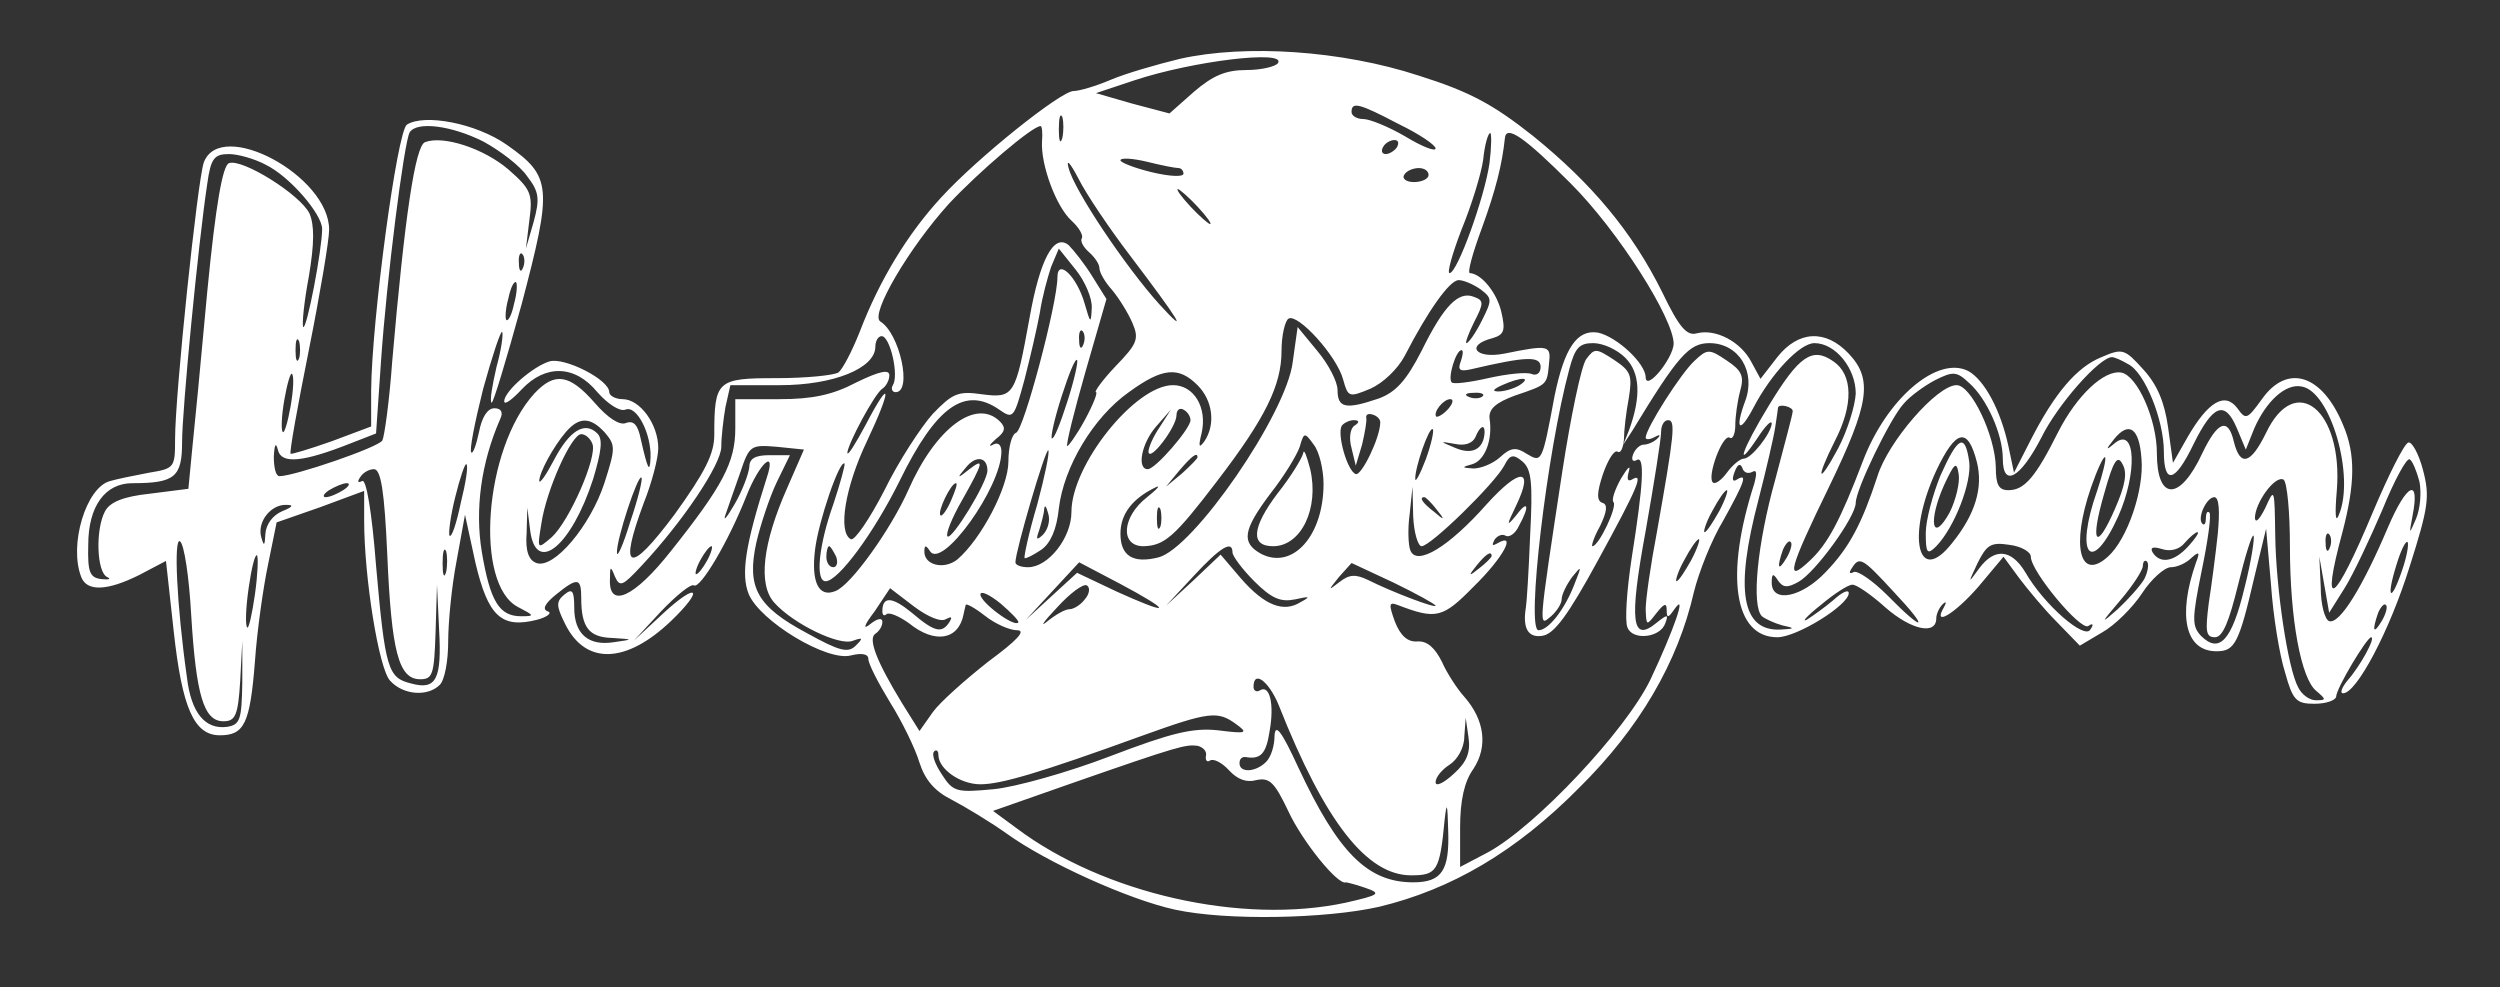 <?xml version="1.0" standalone="no"?>
<!DOCTYPE svg PUBLIC "-//W3C//DTD SVG 20010904//EN"
 "http://www.w3.org/TR/2001/REC-SVG-20010904/DTD/svg10.dtd">
<svg version="1.0" xmlns="http://www.w3.org/2000/svg"
 width="357pt" height="141pt" viewBox="0 0 357 141"
 preserveAspectRatio="xMidYMid meet">

<rect x="0" y="0" width="357" height="141" fill="#333333" stroke="none"/>

<g transform="translate(0,141) scale(0.1,-0.1)"
fill="#ffffff" stroke="none">
<path d="M1685 1326 c-33 -8 -78 -21 -99 -30 -21 -9 -45 -16 -53 -16 -18 0
-137 -95 -189 -152 -48 -52 -88 -118 -116 -191 -11 -28 -25 -55 -31 -59 -7 -4
-46 -8 -88 -8 -85 0 -89 -3 -89 -81 0 -27 -13 -53 -57 -114 -65 -87 -80 -81
-44 16 12 30 21 65 21 79 0 34 -26 70 -51 70 -10 0 -19 5 -19 10 0 18 -64 50
-85 44 -24 -7 -65 -43 -65 -57 0 -6 11 2 25 17 34 36 76 35 108 -4 15 -17 32
-28 40 -25 16 7 37 -34 36 -68 -1 -24 -4 -18 -14 26 -4 20 -10 27 -21 23 -9
-4 -26 7 -45 29 -36 41 -57 44 -86 13 -72 -79 -86 -273 -23 -305 23 -12 24
-13 4 -13 -31 0 -44 21 -56 92 -10 61 -1 127 26 189 5 10 2 16 -8 16 -10 0
-18 -13 -22 -34 -4 -19 -9 -32 -11 -29 -3 3 5 43 17 91 13 47 25 83 27 81 2
-2 -1 -25 -8 -50 -6 -26 -10 -49 -7 -51 2 -2 21 61 43 141 44 167 43 182 -21
227 -44 31 -118 45 -143 29 -14 -10 -50 -278 -51 -379 l0 -52 -56 -21 c-31
-11 -58 -19 -59 -18 -2 2 10 68 26 148 16 80 29 157 29 172 0 77 -155 160
-179 96 -9 -26 -41 -331 -41 -395 0 -41 -1 -42 -37 -48 -21 -4 -46 -9 -56 -12
-34 -9 -59 -91 -41 -137 8 -21 37 -20 83 3 l38 20 11 -100 c12 -110 29 -149
66 -149 35 0 43 17 50 105 3 44 12 107 19 140 l12 59 63 22 62 23 0 -42 c0
-82 21 -212 37 -229 19 -21 54 -23 71 -6 7 7 12 34 12 62 0 27 5 79 12 115
l12 66 15 -69 c18 -76 37 -94 88 -81 15 4 22 10 15 12 -8 3 -4 11 12 24 31 25
36 24 36 -5 0 -42 11 -56 44 -57 31 -2 31 -2 3 -6 -37 -6 -57 12 -57 49 0 25
-3 28 -14 19 -12 -10 -12 -16 1 -42 29 -59 87 -57 151 4 48 46 39 57 -10 12
l-43 -40 39 42 c22 23 43 40 47 37 9 -5 49 62 75 128 19 48 43 68 29 26 -31
-97 -37 -138 -26 -166 16 -39 112 -97 146 -88 16 4 25 2 25 -5 0 -7 14 -34 31
-62 17 -27 36 -66 42 -86 8 -25 22 -41 46 -53 19 -10 54 -31 78 -48 58 -42
176 -95 241 -109 74 -16 215 -13 291 4 104 25 196 79 286 170 86 85 141 179
164 280 7 28 25 74 42 102 31 56 35 68 19 58 -6 -4 -7 1 -3 11 4 11 8 13 11 6
2 -7 8 -9 14 -6 7 4 7 -2 3 -17 -42 -130 -29 -219 33 -219 28 0 102 46 102 63
0 6 -10 1 -22 -10 -13 -11 -30 -23 -38 -28 -8 -4 1 6 20 21 19 16 39 29 45 29
5 1 27 -14 48 -33 37 -32 72 -39 72 -15 0 6 4 15 9 20 5 5 6 3 2 -4 -17 -29
15 -10 49 29 l36 43 22 -30 c12 -16 36 -45 54 -63 l33 -34 32 19 c18 10 44 36
57 56 13 20 32 37 41 37 9 0 22 6 29 13 11 10 13 9 7 -6 -27 -77 -15 -127 29
-127 26 0 32 10 54 105 l17 70 7 -80 c3 -44 12 -100 20 -125 11 -40 16 -45 42
-45 17 0 30 5 31 10 0 12 44 85 50 85 7 0 -16 -42 -34 -62 -8 -10 -11 -18 -6
-18 19 0 66 88 95 181 27 85 29 100 19 138 -6 23 -16 41 -21 39 -6 -2 -28 -46
-50 -98 -56 -134 -76 -148 -44 -30 18 69 19 111 1 153 -30 73 -80 88 -116 37
-21 -29 -23 -30 -35 -13 -18 24 -42 9 -71 -41 l-21 -37 -7 51 c-5 35 -15 60
-35 82 -27 30 -30 31 -60 18 -35 -14 -67 -51 -102 -120 l-23 -45 -8 38 c-11
51 -34 94 -57 107 -44 23 -117 -39 -151 -129 -32 -84 -50 -118 -76 -142 -35
-33 -30 -13 28 106 57 118 63 153 28 190 -33 35 -72 33 -102 -5 l-24 -31 -13
24 c-15 29 -51 48 -78 41 -14 -4 -25 8 -49 58 -43 87 -101 156 -185 224 -57
45 -90 63 -163 86 -110 36 -247 45 -341 24z m140 -6 c-3 -5 -24 -10 -45 -10
-30 0 -48 -8 -75 -31 l-35 -31 -53 14 -52 15 54 18 c84 28 218 44 206 25z
m172 -87 c29 -14 53 -30 53 -35 0 -5 -20 3 -43 17 -24 14 -51 25 -60 25 -10 0
-17 5 -17 10 0 15 10 13 67 -17z m-480 -20 c-3 -10 -5 -4 -5 12 0 17 2 24 5
18 2 -7 2 -21 0 -30z m-827 -5 c24 -13 53 -35 63 -50 17 -22 18 -32 9 -65
l-11 -38 5 41 c5 37 2 44 -30 72 -35 30 -93 49 -119 39 -14 -5 -29 -105 -47
-314 -4 -56 -11 -106 -14 -112 -6 -10 -126 -51 -147 -51 -5 0 -8 12 -8 28 1
18 3 21 6 9 5 -20 36 -17 104 10 l36 14 7 102 c8 118 33 314 41 328 10 16 59
10 105 -13z m798 0 c-2 -33 20 -93 42 -113 11 -10 17 -21 15 -25 -3 -4 2 -13
10 -20 8 -7 15 -17 15 -23 0 -6 8 -20 18 -31 10 -12 23 -33 29 -47 10 -23 7
-30 -24 -62 -19 -20 -31 -37 -28 -37 3 0 -4 -18 -16 -40 -12 -22 -24 -38 -25
-37 -2 2 10 50 26 106 l30 104 -20 32 c-11 18 -27 38 -34 45 -21 17 -41 -20
-56 -105 -20 -110 -22 -114 -68 -108 -34 5 -42 1 -70 -28 -17 -19 -49 -68 -69
-109 -21 -41 -43 -73 -48 -70 -19 10 -8 75 23 140 36 76 35 94 -2 23 -14 -26
-25 -44 -26 -40 0 12 39 85 50 92 5 3 10 12 10 19 0 9 -14 6 -47 -10 -34 -18
-63 -24 -110 -24 l-63 0 0 -42 c0 -48 -18 -82 -92 -175 -52 -66 -89 -83 -87
-40 0 19 1 19 7 4 7 -16 11 -14 38 15 59 63 114 145 114 170 0 14 3 40 6 57
l7 31 71 0 c76 0 136 24 136 55 0 8 4 15 9 15 12 0 25 -56 16 -70 -3 -5 -1
-10 4 -10 24 0 6 84 -22 101 -15 10 41 105 98 168 42 45 119 111 131 111 2 0
3 -10 2 -22z m639 -31 c-7 -49 -46 -157 -57 -157 -4 0 4 28 17 62 14 34 28 79
31 100 2 21 7 38 10 38 2 0 2 -19 -1 -43z m116 -29 c68 -68 147 -193 147 -229
-1 -21 -39 -68 -40 -48 0 20 -41 58 -68 64 -30 5 -48 -22 -62 -90 -18 -96 -18
-96 -40 -83 -15 10 -23 9 -38 -5 -10 -9 -27 -16 -38 -16 -17 1 -17 2 -2 6 18
5 30 34 25 66 -1 13 9 22 36 32 47 16 46 15 49 46 3 26 0 27 -64 14 -41 -8
-56 12 -17 22 17 5 19 11 13 37 -6 27 -28 55 -45 56 -4 0 4 29 17 64 20 55 29
91 33 129 2 19 28 1 94 -65z m-248 52 c-3 -5 -11 -10 -16 -10 -6 0 -7 5 -4 10
3 6 11 10 16 10 6 0 7 -4 4 -10z m-1616 -25 c35 -17 81 -71 81 -92 0 -29 -22
-144 -27 -140 -2 3 1 35 8 72 8 48 8 73 1 90 -13 27 -96 79 -115 72 -9 -3 -19
-59 -31 -183 -9 -99 -19 -202 -22 -230 l-5 -52 -55 -7 c-38 -4 -57 -12 -64
-25 -14 -26 -12 -87 3 -94 6 -3 3 -4 -8 -3 -17 2 -20 10 -19 49 0 55 24 88 63
88 61 0 71 9 71 59 0 45 23 283 36 369 5 36 10 42 31 42 13 0 37 -7 52 -15z
m1234 -129 c72 -95 86 -118 43 -71 -48 53 -122 163 -130 195 -4 14 2 8 14 -15
11 -22 44 -71 73 -109z m70 124 c4 0 7 -4 7 -8 0 -5 -20 -4 -45 2 -25 6 -45
14 -45 17 0 4 17 3 38 -2 20 -5 40 -9 45 -9z m357 -10 c0 -5 -9 -10 -21 -10
-11 0 -17 5 -14 10 3 6 13 10 21 10 8 0 14 -4 14 -10z m-330 -45 c13 -14 21
-25 18 -25 -2 0 -15 11 -28 25 -13 14 -21 25 -18 25 2 0 15 -11 28 -25z m-963
-87 c-3 -8 -6 -5 -6 6 -1 11 2 17 5 13 3 -3 4 -12 1 -19z m812 -58 c-1 -23 -2
-22 -10 6 -11 39 -39 66 -39 38 0 -37 -48 -218 -59 -222 -6 -2 -11 -20 -11
-41 0 -37 -39 -111 -73 -140 -19 -15 -47 -8 -47 11 0 10 2 10 8 1 17 -27 102
91 102 142 0 10 -5 14 -12 10 -7 -4 -5 0 4 8 13 10 15 16 6 25 -34 34 -92 -9
-131 -98 -25 -56 -82 -136 -104 -144 -24 -10 -35 13 -29 60 5 40 35 128 42
122 1 -2 -6 -28 -16 -58 -21 -59 -26 -110 -11 -110 18 0 69 69 106 144 52 106
93 135 142 101 20 -14 21 -12 36 43 8 31 18 74 22 96 3 21 11 50 16 65 l11 26
24 -30 c13 -16 24 -41 23 -55z m-825 6 c-3 -15 -8 -25 -11 -23 -2 3 -1 17 3
31 3 15 8 25 11 23 2 -3 1 -17 -3 -31z m1380 21 c17 -13 17 -15 2 -45 -9 -18
-19 -32 -22 -32 -2 0 3 14 11 30 14 27 14 31 0 36 -22 9 -43 -12 -75 -77 -22
-43 -37 -59 -61 -68 -47 -16 -59 -14 -59 12 0 12 -13 37 -29 56 l-28 34 -7
-50 c-9 -74 -142 -267 -192 -279 -36 -9 -54 2 -54 34 0 28 17 50 50 66 8 4 3
-2 -12 -14 -36 -28 -39 -70 -5 -70 30 1 44 13 105 93 69 90 92 137 92 186 0
22 5 43 10 46 13 8 69 -53 78 -87 7 -25 8 -26 39 -13 18 8 39 28 49 47 33 64
64 108 77 108 7 0 21 -6 31 -13z m-567 -79 c-3 -8 -6 -5 -6 6 -1 11 2 17 5 13
3 -3 4 -12 1 -19z m-1120 -20 c-3 -7 -5 -2 -5 12 0 14 2 19 5 13 2 -7 2 -19 0
-25z m1894 1 c21 -21 23 -55 5 -104 l-8 -20 13 20 c65 107 81 125 110 125 42
0 67 -41 51 -83 -15 -41 -8 -47 12 -9 25 48 66 92 87 92 30 0 59 -36 59 -72
-1 -18 -12 -53 -25 -78 -29 -54 -33 -46 -5 10 27 52 26 95 -2 114 -30 21 -49
8 -92 -63 -38 -62 -50 -97 -16 -46 11 17 20 26 20 20 -1 -14 -29 -50 -40 -50
-5 0 -16 -9 -24 -20 -8 -11 -17 -17 -20 -14 -9 8 14 70 24 64 4 -3 8 5 8 18 0
12 3 34 7 49 6 21 2 29 -19 43 -25 17 -28 17 -46 0 -19 -17 -70 -97 -70 -110
0 -3 6 -3 13 1 7 4 9 3 4 -2 -5 -5 -14 -9 -20 -9 -5 0 -12 -6 -15 -14 -3 -8 0
-11 5 -8 12 7 10 -33 -7 -140 -7 -46 -10 -90 -6 -99 7 -19 47 -15 54 6 5 13 3
13 -12 1 -36 -30 -40 1 -16 131 12 68 22 131 22 141 0 9 4 17 10 17 11 0 9
-19 -16 -160 -9 -47 -16 -96 -16 -110 1 -24 1 -24 15 -6 11 14 15 16 15 5 0
-12 2 -12 11 1 19 27 -1 -30 -34 -100 -35 -73 -164 -210 -232 -247 l-40 -21 0
56 c0 39 6 66 19 84 21 32 16 70 -13 103 -10 11 -25 34 -32 50 -10 20 -21 30
-35 29 -14 -1 -24 8 -32 28 -9 25 -9 29 4 24 55 -21 64 -19 109 27 41 40 62
78 33 61 -7 -4 -8 -3 -4 5 4 6 11 9 16 6 5 -3 14 3 19 14 16 29 13 38 -4 15
-14 -17 -14 -15 0 14 26 54 6 55 -42 2 -54 -61 -100 -89 -109 -66 -3 7 -4 31
-1 52 l4 39 1 -42 c1 -24 7 -43 12 -43 13 0 104 89 118 115 8 16 13 17 26 6
13 -11 15 -30 11 -106 -2 -52 -5 -97 -6 -102 -5 -30 3 -44 23 -41 17 2 37 29
80 108 58 106 66 126 48 115 -6 -3 -7 1 -4 12 3 10 -2 5 -11 -10 -9 -16 -14
-31 -11 -34 6 -6 -21 -63 -30 -63 -2 0 2 13 11 29 10 21 11 31 3 33 -8 3 -8
14 1 41 7 20 16 35 21 32 4 -3 8 5 9 18 0 12 3 38 7 59 5 32 3 38 -21 54 -26
17 -28 17 -40 1 -7 -10 -22 -82 -34 -160 -35 -230 -34 -222 -16 -207 8 7 15
18 15 24 0 7 7 21 15 32 14 17 14 17 3 -11 -14 -36 -37 -65 -51 -65 -18 0 12
255 44 373 8 30 14 37 34 37 14 0 34 -9 46 -21z m-235 -5 c-5 -13 -1 -15 16
-11 77 18 98 19 98 3 0 -9 -6 -13 -13 -10 -8 3 -35 0 -62 -6 -26 -6 -50 -9
-52 -6 -6 6 6 46 14 46 3 0 2 -7 -1 -16z m-562 -58 c-10 -31 -19 -54 -22 -52
-2 2 4 29 14 60 10 31 19 54 22 52 2 -2 -4 -29 -14 -60z m1515 54 c24 -12 51
-80 51 -125 0 -48 16 -44 42 10 28 57 45 64 62 24 l13 -31 12 30 c17 39 45 65
68 60 41 -7 76 -128 53 -183 -5 -13 -6 0 -3 35 9 114 -59 170 -101 82 -22 -45
-37 -49 -46 -13 -8 35 -23 30 -45 -16 -32 -69 -65 -69 -65 0 0 48 -28 111 -51
115 -24 4 -63 -32 -90 -85 -32 -64 -48 -83 -71 -83 -14 0 -18 8 -18 33 -1 45
-35 117 -56 117 -28 0 -98 -81 -113 -130 -22 -67 -40 -102 -74 -137 -34 -36
-77 -45 -77 -15 0 13 2 14 9 3 7 -10 13 -11 29 -2 24 13 82 93 82 113 0 19 49
120 68 141 9 11 30 26 45 34 26 13 31 13 49 -4 25 -22 48 -73 48 -108 0 -42
25 -28 55 30 23 47 83 115 101 115 3 0 13 -4 23 -10z m-2624 -60 c-4 -23 -9
-39 -11 -37 -3 2 -2 23 2 46 4 23 9 40 11 37 3 -3 2 -23 -2 -46z m1295 30 c22
-22 26 -56 10 -80 -8 -11 -9 -8 -4 12 8 36 -11 68 -41 68 -54 0 -145 -114
-145 -181 0 -37 -33 -79 -62 -79 -10 0 -18 3 -18 7 0 16 43 163 47 160 2 -3
-5 -37 -16 -78 -12 -40 -19 -74 -18 -76 2 -1 12 4 24 12 13 9 22 29 25 59 7
59 49 130 100 166 48 35 71 37 98 10z m460 0 c-8 -5 -22 -9 -30 -9 -10 0 -8 3
5 9 27 12 43 12 25 0z m-53 -16 c-3 -3 -12 -4 -19 -1 -8 3 -5 6 6 6 11 1 17
-2 13 -5z m-49 -18 c-7 -8 -15 -12 -17 -11 -5 6 10 25 20 25 5 0 4 -6 -3 -14z
m-368 -16 c0 -12 -50 -70 -61 -70 -16 0 -9 37 12 61 l21 24 -16 -25 c-9 -13
-16 -29 -16 -35 1 -16 40 35 40 52 0 8 5 11 10 8 6 -3 10 -10 10 -15z m860 13
c0 -5 -12 -48 -25 -98 -26 -93 -34 -180 -19 -195 5 -4 18 -10 29 -13 19 -4 18
-5 -2 -6 -56 -3 -66 56 -32 185 11 43 22 90 24 104 2 14 4 26 4 28 2 6 21 1
21 -5z m-589 -16 c0 -22 -27 -77 -35 -74 -12 4 -27 57 -20 69 3 4 11 8 17 8 8
0 9 -3 1 -8 -6 -4 -8 -18 -4 -32 l6 -25 9 30 c4 17 7 34 6 38 -1 5 3 7 9 5 7
-2 11 -7 11 -11z m-1107 -15 c15 -18 15 -22 -1 -72 -20 -61 -72 -123 -97 -114
-11 4 -16 17 -14 43 l1 36 4 -32 c8 -65 59 -23 90 73 12 40 14 57 6 65 -18 18
-40 4 -62 -38 -11 -21 -20 -34 -21 -30 0 12 20 49 38 70 19 22 35 22 56 -1z
m1172 -38 c-8 -21 -15 -34 -15 -28 -1 15 20 76 25 71 2 -2 -2 -21 -10 -43z
m84 39 c-1 -24 -17 -33 -41 -23 -24 10 -24 10 -1 6 14 -3 25 1 29 10 6 15 13
19 13 7z m938 -38 c4 -44 -20 -115 -48 -140 -40 -36 -53 15 -24 99 9 26 18 45
20 43 2 -2 -3 -23 -11 -47 -33 -93 -9 -123 30 -37 27 61 25 127 -4 105 -14
-12 -15 -11 -2 5 21 26 36 16 39 -28z m-2212 21 c7 -19 -33 -110 -58 -133 -21
-18 -21 -18 -15 19 7 48 43 128 57 128 6 0 13 -6 16 -14z m1044 -57 c0 -74
-44 -123 -89 -100 -29 16 -26 34 13 86 19 24 38 55 42 67 6 21 7 21 20 3 8
-10 14 -36 14 -56z m933 31 c9 -36 -2 -74 -35 -115 -50 -64 -66 10 -23 103 28
59 45 63 58 12z m-1699 -37 c-35 -79 -42 -138 -18 -164 27 -30 93 -62 112 -54
14 5 15 4 4 -7 -11 -11 -23 -8 -70 18 -71 38 -86 65 -72 129 6 26 19 65 29 86
l19 39 -29 0 c-21 0 -29 -5 -29 -17 -1 -10 -10 -34 -21 -53 -11 -19 -17 -26
-13 -15 4 11 13 38 21 60 13 39 15 40 52 37 l39 -4 -24 -55z m286 25 c0 -17
-51 -100 -57 -94 -3 3 6 26 21 52 31 55 32 61 9 43 -16 -13 -17 -12 -4 3 14
18 31 16 31 -4z m300 19 c0 -2 -10 -12 -22 -23 l-23 -19 19 23 c18 21 26 27
26 19z m1310 -74 c-27 -62 -36 -49 -15 23 13 47 19 55 26 41 7 -12 4 -30 -11
-64z m435 39 c3 -16 1 -39 -5 -53 -10 -23 -10 -23 -5 4 11 56 -8 47 -35 -16
-36 -85 -69 -139 -84 -134 -6 2 -12 23 -12 48 l-2 44 7 -40 7 -40 22 35 c12
19 36 70 54 112 17 42 35 75 39 72 4 -2 10 -17 14 -32z m-2797 -30 c-6 -29
-13 -50 -16 -47 -2 2 1 27 8 55 7 28 14 49 16 47 3 -2 -1 -27 -8 -55z m-105
-74 c6 -138 16 -178 47 -178 18 0 20 7 22 68 l2 67 3 -64 c4 -71 -4 -87 -40
-77 -33 8 -37 20 -50 168 -6 77 -14 125 -20 121 -6 -3 -7 -1 -3 5 4 7 13 12
20 12 10 0 15 -32 19 -122z m347 47 c-10 -33 -19 -53 -19 -44 -1 18 30 112 35
107 2 -2 -5 -31 -16 -63z m2370 -35 c0 -105 16 -190 38 -207 14 -12 14 -13 -1
-13 -9 0 -20 8 -25 18 -15 27 -32 142 -33 218 -1 67 -1 68 -14 39 -8 -16 -14
-23 -15 -15 0 22 29 62 41 55 5 -4 9 -46 9 -95z m-2780 80 c-8 -5 -19 -10 -25
-10 -5 0 -3 5 5 10 8 5 20 10 25 10 6 0 3 -5 -5 -10z m868 -15 c-6 -14 -13
-23 -15 -21 -5 5 15 46 22 46 3 0 -1 -11 -7 -25z m1097 -15 c-9 -16 -18 -30
-21 -30 -2 0 2 14 11 30 9 17 18 30 21 30 2 0 -2 -13 -11 -30z m-404 3 c13
-16 12 -17 -3 -4 -17 13 -22 21 -14 21 2 0 10 -8 17 -17z m1116 -35 c-3 -29
-9 -74 -13 -100 -5 -40 -4 -48 9 -48 11 0 20 22 33 75 10 41 20 73 22 70 2 -2
-3 -36 -13 -75 -18 -75 -36 -94 -62 -68 -13 14 -13 24 1 93 9 43 14 80 11 83
-3 3 -5 -1 -5 -8 0 -7 -2 -11 -5 -8 -8 8 6 38 17 38 7 0 8 -20 5 -52z m-2764
32 c-14 -6 -23 -19 -24 -32 -1 -18 -2 -19 -6 -5 -6 22 14 47 36 46 11 0 9 -3
-6 -9z m1086 -34 c-9 -8 -10 -7 -5 7 3 10 7 24 7 30 1 7 3 4 6 -7 3 -10 -1
-23 -8 -30z m168 12 c-3 -7 -5 -2 -5 12 0 14 2 19 5 13 2 -7 2 -19 0 -25z
m1468 -28 c-20 -22 -40 -26 -51 -9 -4 7 0 9 13 5 12 -4 25 -1 33 9 7 8 15 15
18 15 3 0 -3 -9 -13 -20z m202 -2 c-3 -8 -6 -5 -6 6 -1 11 2 17 5 13 3 -3 4
-12 1 -19z m-3054 -96 c7 -115 18 -152 46 -152 17 0 21 8 24 58 l3 57 0 -60
c-1 -53 -3 -60 -22 -63 -31 -4 -51 20 -57 70 -15 106 -19 201 -10 195 6 -4 13
-51 16 -105z m2142 78 c-9 -16 -18 -30 -21 -30 -2 0 2 14 11 30 9 17 18 30 21
30 2 0 -2 -13 -11 -30z m136 3 c-12 -20 -14 -14 -5 12 4 9 9 14 11 11 3 -2 0
-13 -6 -23z m349 2 c0 -21 71 -106 82 -99 7 5 8 2 3 -5 -8 -15 -66 35 -93 82
-20 33 -44 35 -66 5 -16 -22 -16 -22 -2 8 13 26 19 30 45 26 17 -2 31 -10 31
-17z m530 -20 c-16 -47 -23 -40 -8 8 6 20 13 35 16 33 2 -3 -1 -21 -8 -41z
m-2793 -2 c-3 -10 -5 -4 -5 12 0 17 2 24 5 18 2 -7 2 -21 0 -30z m373 17 c-6
-11 -13 -20 -16 -20 -2 0 0 9 6 20 6 11 13 20 16 20 2 0 0 -9 -6 -20z m184 5
c3 -8 1 -15 -4 -15 -6 0 -10 7 -10 15 0 8 2 15 4 15 2 0 6 -7 10 -15z m566 6
c0 -5 14 -24 31 -41 25 -25 38 -30 58 -26 22 5 23 4 8 -4 -24 -15 -51 -5 -85
34 l-29 34 -39 -37 -39 -36 40 43 c38 41 55 51 55 33z m-1396 -60 c-4 -28 -9
-50 -11 -47 -3 3 -2 28 2 56 4 28 9 49 12 47 2 -3 1 -28 -3 -56z m1766 55 c0
-2 -8 -10 -17 -17 -16 -13 -17 -12 -4 4 13 16 21 21 21 13z m-475 -74 c-2 -2
-29 9 -60 23 l-57 27 -36 -33 -37 -34 38 41 38 41 59 -31 c32 -17 57 -32 55
-34z m395 3 c0 -4 -61 19 -97 37 -17 8 -26 8 -40 -3 -17 -13 -17 -13 -1 7 l18
20 60 -28 c33 -16 60 -31 60 -33z m654 20 c52 -55 45 -60 -9 -5 -21 21 -43 36
-48 33 -6 -3 -7 -1 -3 5 11 18 15 16 60 -33z m358 18 c-6 -10 -23 -29 -38 -43
-25 -22 -25 -21 4 13 18 21 32 43 32 49 0 6 3 9 6 6 3 -4 1 -15 -4 -25z
m-1513 -29 c-6 -8 -16 -14 -22 -14 -6 0 -20 -8 -31 -17 -12 -10 -6 -1 13 19
19 21 38 35 43 32 5 -3 4 -12 -3 -20z m-198 -28 c8 4 9 3 5 -4 -11 -17 -21
-15 -54 13 -28 23 -42 24 -42 2 0 -6 3 -7 6 -4 4 3 18 -3 32 -13 37 -30 71
-24 78 13 1 4 2 10 3 13 0 3 13 -4 27 -15 15 -12 36 -21 46 -21 14 0 1 -14
-41 -45 -33 -26 -69 -58 -79 -72 l-19 -27 -25 40 c-36 59 -49 92 -38 99 6 4
10 11 10 17 0 6 -7 5 -17 -3 -11 -9 -10 -3 6 18 l22 33 34 -26 c20 -15 39 -23
46 -18z m103 -5 c-6 -7 -54 29 -54 40 0 6 13 0 29 -13 15 -13 27 -25 25 -27z
m1947 2 c-12 -20 -14 -14 -5 12 4 9 9 14 11 11 3 -2 0 -13 -6 -23z m-1575
-120 c66 -167 126 -243 189 -243 37 0 41 6 48 80 3 26 4 23 5 -16 2 -57 -9
-74 -50 -74 -65 0 -107 42 -164 164 -24 52 -33 64 -34 45 0 -14 -5 -30 -12
-37 -15 -15 -38 -16 -38 -2 0 6 3 9 8 9 22 -4 30 4 35 37 7 39 0 67 -14 58 -5
-3 -9 0 -9 5 0 25 22 8 36 -26z m-61 -27 c18 -13 15 -14 -25 -9 -36 4 -66 -3
-155 -37 -60 -23 -135 -44 -166 -47 -53 -5 -58 -4 -74 21 -10 15 -15 29 -11
33 3 3 6 1 6 -5 0 -20 31 -42 60 -42 29 0 84 16 230 69 97 35 109 36 135 17z
m311 -71 c-14 -13 -26 -19 -26 -12 0 7 9 18 20 25 11 7 21 24 21 40 l2 27 4
-28 c3 -21 -2 -35 -21 -52z m-354 25 c-1 -6 2 -9 6 -6 5 3 17 -3 27 -14 12
-13 25 -18 39 -14 19 4 26 -3 46 -45 20 -43 71 -106 82 -101 1 0 14 -3 28 -8
23 -8 20 -10 -28 -21 -149 -32 -346 13 -470 106 l-34 25 114 40 c152 53 161
55 178 53 8 -2 14 -8 12 -15z"/>
<path d="M1861 763 c-1 -6 -17 -33 -37 -58 -36 -48 -39 -75 -6 -75 40 0 66 54
53 110 -5 19 -9 30 -10 23z"/>
<path d="M2771 731 c-11 -27 -21 -64 -21 -82 0 -29 2 -32 15 -19 26 27 51 91
47 121 -6 41 -16 36 -41 -20z m13 -53 c-25 -45 -31 -13 -8 39 15 32 18 35 21
16 2 -12 -4 -37 -13 -55z"/>
</g>
</svg>
